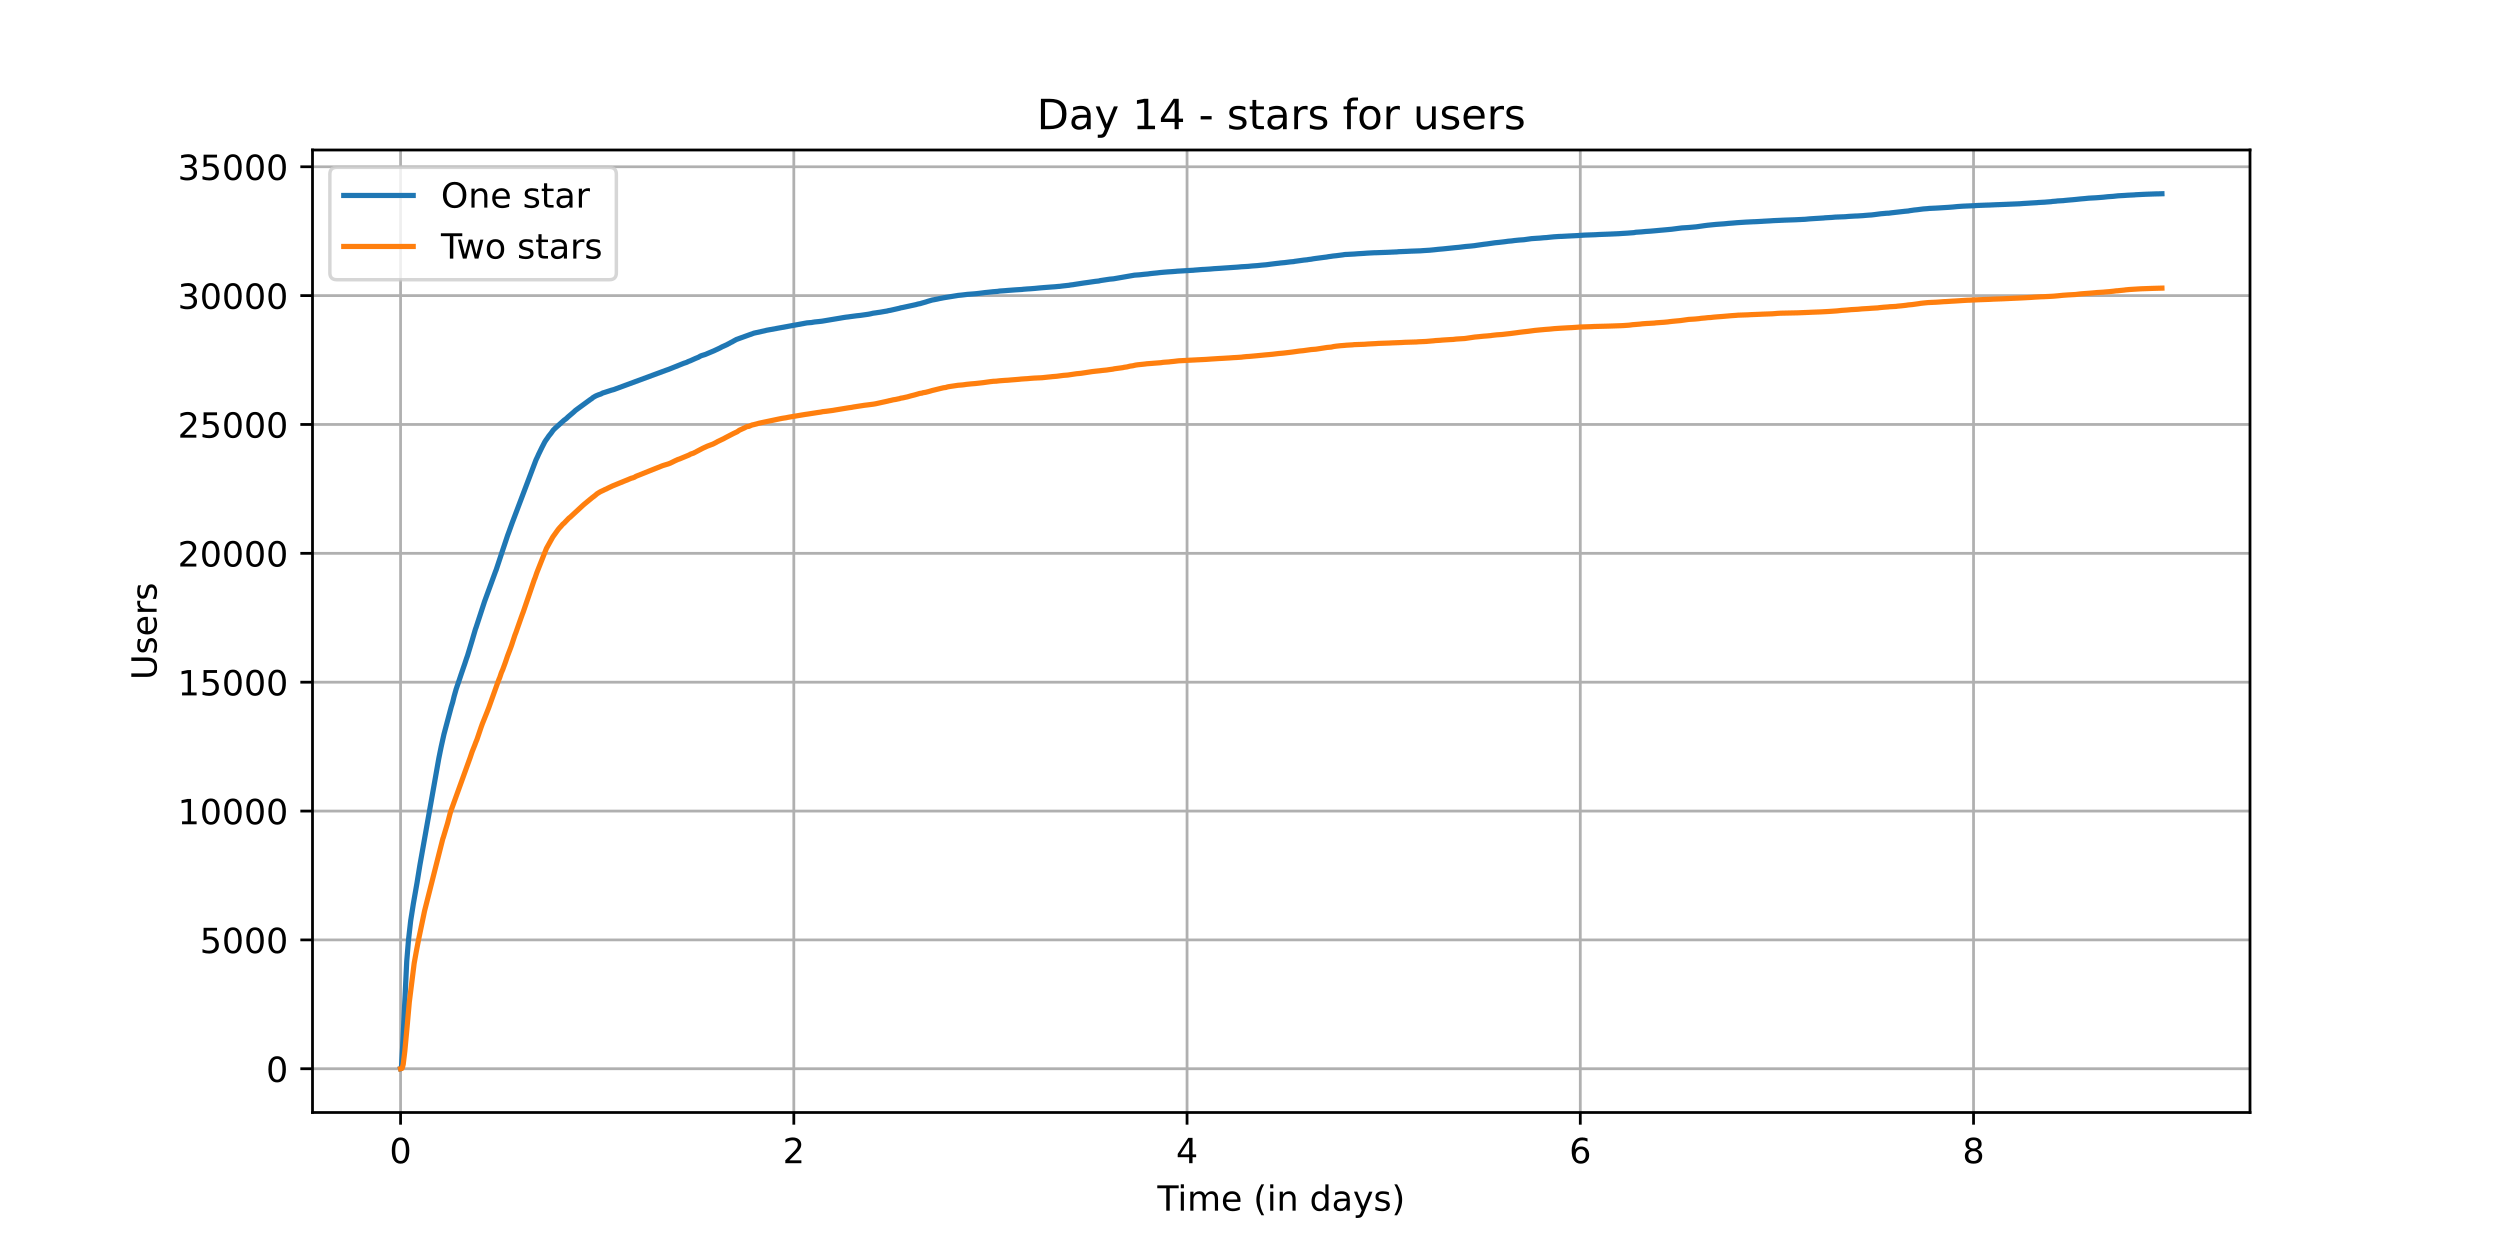 <?xml version="1.0" encoding="utf-8" standalone="no"?>
<!DOCTYPE svg PUBLIC "-//W3C//DTD SVG 1.1//EN"
  "http://www.w3.org/Graphics/SVG/1.1/DTD/svg11.dtd">
<!-- Created with matplotlib (https://matplotlib.org/) -->
<svg height="360pt" version="1.1" viewBox="0 0 720 360" width="720pt" xmlns="http://www.w3.org/2000/svg" xmlns:xlink="http://www.w3.org/1999/xlink">
 <defs>
  <style type="text/css">*{stroke-linecap:butt;stroke-linejoin:round;}</style>
 </defs>
 <g id="figure_1">
  <g id="patch_1">
   <path d="M 0 360 
L 720 360 
L 720 0 
L 0 0 
z
" style="fill:#ffffff;"/>
  </g>
  <g id="axes_1">
   <g id="patch_2">
    <path d="M 90 320.4 
L 648 320.4 
L 648 43.2 
L 90 43.2 
z
" style="fill:#ffffff;"/>
   </g>
   <g id="matplotlib.axis_1">
    <g id="xtick_1">
     <g id="line2d_1">
      <path clip-path="url(#p2bd1084b32)" d="M 115.364 320.4 
L 115.364 43.2 
" style="fill:none;stroke:#b0b0b0;stroke-linecap:square;stroke-width:0.8;"/>
     </g>
     <g id="line2d_2">
      <defs>
       <path d="M 0 0 
L 0 3.5 
" id="m0443df1dd8" style="stroke:#000000;stroke-width:0.8;"/>
      </defs>
      <g>
       <use style="stroke:#000000;stroke-width:0.8;" x="115.364" xlink:href="#m0443df1dd8" y="320.4"/>
      </g>
     </g>
     <g id="text_1">
      <!-- 0 -->
      <g transform="translate(112.182 334.998)scale(0.1 -0.1)">
       <defs>
        <path d="M 31.781 66.406 
Q 24.172 66.406 20.328 58.906 
Q 16.5 51.422 16.5 36.375 
Q 16.5 21.391 20.328 13.891 
Q 24.172 6.391 31.781 6.391 
Q 39.453 6.391 43.281 13.891 
Q 47.125 21.391 47.125 36.375 
Q 47.125 51.422 43.281 58.906 
Q 39.453 66.406 31.781 66.406 
z
M 31.781 74.219 
Q 44.047 74.219 50.516 64.516 
Q 56.984 54.828 56.984 36.375 
Q 56.984 17.969 50.516 8.266 
Q 44.047 -1.422 31.781 -1.422 
Q 19.531 -1.422 13.062 8.266 
Q 6.594 17.969 6.594 36.375 
Q 6.594 54.828 13.062 64.516 
Q 19.531 74.219 31.781 74.219 
z
" id="DejaVuSans-48"/>
       </defs>
       <use xlink:href="#DejaVuSans-48"/>
      </g>
     </g>
    </g>
    <g id="xtick_2">
     <g id="line2d_3">
      <path clip-path="url(#p2bd1084b32)" d="M 228.618 320.4 
L 228.618 43.2 
" style="fill:none;stroke:#b0b0b0;stroke-linecap:square;stroke-width:0.8;"/>
     </g>
     <g id="line2d_4">
      <g>
       <use style="stroke:#000000;stroke-width:0.8;" x="228.618" xlink:href="#m0443df1dd8" y="320.4"/>
      </g>
     </g>
     <g id="text_2">
      <!-- 2 -->
      <g transform="translate(225.436 334.998)scale(0.1 -0.1)">
       <defs>
        <path d="M 19.188 8.297 
L 53.609 8.297 
L 53.609 0 
L 7.328 0 
L 7.328 8.297 
Q 12.938 14.109 22.625 23.891 
Q 32.328 33.688 34.812 36.531 
Q 39.547 41.844 41.422 45.531 
Q 43.312 49.219 43.312 52.781 
Q 43.312 58.594 39.234 62.25 
Q 35.156 65.922 28.609 65.922 
Q 23.969 65.922 18.812 64.312 
Q 13.672 62.703 7.812 59.422 
L 7.812 69.391 
Q 13.766 71.781 18.938 73 
Q 24.125 74.219 28.422 74.219 
Q 39.75 74.219 46.484 68.547 
Q 53.219 62.891 53.219 53.422 
Q 53.219 48.922 51.531 44.891 
Q 49.859 40.875 45.406 35.406 
Q 44.188 33.984 37.641 27.219 
Q 31.109 20.453 19.188 8.297 
z
" id="DejaVuSans-50"/>
       </defs>
       <use xlink:href="#DejaVuSans-50"/>
      </g>
     </g>
    </g>
    <g id="xtick_3">
     <g id="line2d_5">
      <path clip-path="url(#p2bd1084b32)" d="M 341.871 320.4 
L 341.871 43.2 
" style="fill:none;stroke:#b0b0b0;stroke-linecap:square;stroke-width:0.8;"/>
     </g>
     <g id="line2d_6">
      <g>
       <use style="stroke:#000000;stroke-width:0.8;" x="341.871" xlink:href="#m0443df1dd8" y="320.4"/>
      </g>
     </g>
     <g id="text_3">
      <!-- 4 -->
      <g transform="translate(338.69 334.998)scale(0.1 -0.1)">
       <defs>
        <path d="M 37.797 64.312 
L 12.891 25.391 
L 37.797 25.391 
z
M 35.203 72.906 
L 47.609 72.906 
L 47.609 25.391 
L 58.016 25.391 
L 58.016 17.188 
L 47.609 17.188 
L 47.609 0 
L 37.797 0 
L 37.797 17.188 
L 4.891 17.188 
L 4.891 26.703 
z
" id="DejaVuSans-52"/>
       </defs>
       <use xlink:href="#DejaVuSans-52"/>
      </g>
     </g>
    </g>
    <g id="xtick_4">
     <g id="line2d_7">
      <path clip-path="url(#p2bd1084b32)" d="M 455.125 320.4 
L 455.125 43.2 
" style="fill:none;stroke:#b0b0b0;stroke-linecap:square;stroke-width:0.8;"/>
     </g>
     <g id="line2d_8">
      <g>
       <use style="stroke:#000000;stroke-width:0.8;" x="455.125" xlink:href="#m0443df1dd8" y="320.4"/>
      </g>
     </g>
     <g id="text_4">
      <!-- 6 -->
      <g transform="translate(451.944 334.998)scale(0.1 -0.1)">
       <defs>
        <path d="M 33.016 40.375 
Q 26.375 40.375 22.484 35.828 
Q 18.609 31.297 18.609 23.391 
Q 18.609 15.531 22.484 10.953 
Q 26.375 6.391 33.016 6.391 
Q 39.656 6.391 43.531 10.953 
Q 47.406 15.531 47.406 23.391 
Q 47.406 31.297 43.531 35.828 
Q 39.656 40.375 33.016 40.375 
z
M 52.594 71.297 
L 52.594 62.312 
Q 48.875 64.062 45.094 64.984 
Q 41.312 65.922 37.594 65.922 
Q 27.828 65.922 22.672 59.328 
Q 17.531 52.734 16.797 39.406 
Q 19.672 43.656 24.016 45.922 
Q 28.375 48.188 33.594 48.188 
Q 44.578 48.188 50.953 41.516 
Q 57.328 34.859 57.328 23.391 
Q 57.328 12.156 50.688 5.359 
Q 44.047 -1.422 33.016 -1.422 
Q 20.359 -1.422 13.672 8.266 
Q 6.984 17.969 6.984 36.375 
Q 6.984 53.656 15.188 63.938 
Q 23.391 74.219 37.203 74.219 
Q 40.922 74.219 44.703 73.484 
Q 48.484 72.75 52.594 71.297 
z
" id="DejaVuSans-54"/>
       </defs>
       <use xlink:href="#DejaVuSans-54"/>
      </g>
     </g>
    </g>
    <g id="xtick_5">
     <g id="line2d_9">
      <path clip-path="url(#p2bd1084b32)" d="M 568.379 320.4 
L 568.379 43.2 
" style="fill:none;stroke:#b0b0b0;stroke-linecap:square;stroke-width:0.8;"/>
     </g>
     <g id="line2d_10">
      <g>
       <use style="stroke:#000000;stroke-width:0.8;" x="568.379" xlink:href="#m0443df1dd8" y="320.4"/>
      </g>
     </g>
     <g id="text_5">
      <!-- 8 -->
      <g transform="translate(565.198 334.998)scale(0.1 -0.1)">
       <defs>
        <path d="M 31.781 34.625 
Q 24.75 34.625 20.719 30.859 
Q 16.703 27.094 16.703 20.516 
Q 16.703 13.922 20.719 10.156 
Q 24.75 6.391 31.781 6.391 
Q 38.812 6.391 42.859 10.172 
Q 46.922 13.969 46.922 20.516 
Q 46.922 27.094 42.891 30.859 
Q 38.875 34.625 31.781 34.625 
z
M 21.922 38.812 
Q 15.578 40.375 12.031 44.719 
Q 8.5 49.078 8.5 55.328 
Q 8.5 64.062 14.719 69.141 
Q 20.953 74.219 31.781 74.219 
Q 42.672 74.219 48.875 69.141 
Q 55.078 64.062 55.078 55.328 
Q 55.078 49.078 51.531 44.719 
Q 48 40.375 41.703 38.812 
Q 48.828 37.156 52.797 32.312 
Q 56.781 27.484 56.781 20.516 
Q 56.781 9.906 50.312 4.234 
Q 43.844 -1.422 31.781 -1.422 
Q 19.734 -1.422 13.25 4.234 
Q 6.781 9.906 6.781 20.516 
Q 6.781 27.484 10.781 32.312 
Q 14.797 37.156 21.922 38.812 
z
M 18.312 54.391 
Q 18.312 48.734 21.844 45.562 
Q 25.391 42.391 31.781 42.391 
Q 38.141 42.391 41.719 45.562 
Q 45.312 48.734 45.312 54.391 
Q 45.312 60.062 41.719 63.234 
Q 38.141 66.406 31.781 66.406 
Q 25.391 66.406 21.844 63.234 
Q 18.312 60.062 18.312 54.391 
z
" id="DejaVuSans-56"/>
       </defs>
       <use xlink:href="#DejaVuSans-56"/>
      </g>
     </g>
    </g>
    <g id="text_6">
     <!-- Time (in days) -->
     <g transform="translate(333.327 348.677)scale(0.1 -0.1)">
      <defs>
       <path d="M -0.297 72.906 
L 61.375 72.906 
L 61.375 64.594 
L 35.5 64.594 
L 35.5 0 
L 25.594 0 
L 25.594 64.594 
L -0.297 64.594 
z
" id="DejaVuSans-84"/>
       <path d="M 9.422 54.688 
L 18.406 54.688 
L 18.406 0 
L 9.422 0 
z
M 9.422 75.984 
L 18.406 75.984 
L 18.406 64.594 
L 9.422 64.594 
z
" id="DejaVuSans-105"/>
       <path d="M 52 44.188 
Q 55.375 50.25 60.062 53.125 
Q 64.75 56 71.094 56 
Q 79.641 56 84.281 50.016 
Q 88.922 44.047 88.922 33.016 
L 88.922 0 
L 79.891 0 
L 79.891 32.719 
Q 79.891 40.578 77.094 44.375 
Q 74.312 48.188 68.609 48.188 
Q 61.625 48.188 57.562 43.547 
Q 53.516 38.922 53.516 30.906 
L 53.516 0 
L 44.484 0 
L 44.484 32.719 
Q 44.484 40.625 41.703 44.406 
Q 38.922 48.188 33.109 48.188 
Q 26.219 48.188 22.156 43.531 
Q 18.109 38.875 18.109 30.906 
L 18.109 0 
L 9.078 0 
L 9.078 54.688 
L 18.109 54.688 
L 18.109 46.188 
Q 21.188 51.219 25.484 53.609 
Q 29.781 56 35.688 56 
Q 41.656 56 45.828 52.969 
Q 50 49.953 52 44.188 
z
" id="DejaVuSans-109"/>
       <path d="M 56.203 29.594 
L 56.203 25.203 
L 14.891 25.203 
Q 15.484 15.922 20.484 11.062 
Q 25.484 6.203 34.422 6.203 
Q 39.594 6.203 44.453 7.469 
Q 49.312 8.734 54.109 11.281 
L 54.109 2.781 
Q 49.266 0.734 44.188 -0.344 
Q 39.109 -1.422 33.891 -1.422 
Q 20.797 -1.422 13.156 6.188 
Q 5.516 13.812 5.516 26.812 
Q 5.516 40.234 12.766 48.109 
Q 20.016 56 32.328 56 
Q 43.359 56 49.781 48.891 
Q 56.203 41.797 56.203 29.594 
z
M 47.219 32.234 
Q 47.125 39.594 43.094 43.984 
Q 39.062 48.391 32.422 48.391 
Q 24.906 48.391 20.391 44.141 
Q 15.875 39.891 15.188 32.172 
z
" id="DejaVuSans-101"/>
       <path id="DejaVuSans-32"/>
       <path d="M 31 75.875 
Q 24.469 64.656 21.281 53.656 
Q 18.109 42.672 18.109 31.391 
Q 18.109 20.125 21.312 9.062 
Q 24.516 -2 31 -13.188 
L 23.188 -13.188 
Q 15.875 -1.703 12.234 9.375 
Q 8.594 20.453 8.594 31.391 
Q 8.594 42.281 12.203 53.312 
Q 15.828 64.359 23.188 75.875 
z
" id="DejaVuSans-40"/>
       <path d="M 54.891 33.016 
L 54.891 0 
L 45.906 0 
L 45.906 32.719 
Q 45.906 40.484 42.875 44.328 
Q 39.844 48.188 33.797 48.188 
Q 26.516 48.188 22.312 43.547 
Q 18.109 38.922 18.109 30.906 
L 18.109 0 
L 9.078 0 
L 9.078 54.688 
L 18.109 54.688 
L 18.109 46.188 
Q 21.344 51.125 25.703 53.562 
Q 30.078 56 35.797 56 
Q 45.219 56 50.047 50.172 
Q 54.891 44.344 54.891 33.016 
z
" id="DejaVuSans-110"/>
       <path d="M 45.406 46.391 
L 45.406 75.984 
L 54.391 75.984 
L 54.391 0 
L 45.406 0 
L 45.406 8.203 
Q 42.578 3.328 38.25 0.953 
Q 33.938 -1.422 27.875 -1.422 
Q 17.969 -1.422 11.734 6.484 
Q 5.516 14.406 5.516 27.297 
Q 5.516 40.188 11.734 48.094 
Q 17.969 56 27.875 56 
Q 33.938 56 38.25 53.625 
Q 42.578 51.266 45.406 46.391 
z
M 14.797 27.297 
Q 14.797 17.391 18.875 11.75 
Q 22.953 6.109 30.078 6.109 
Q 37.203 6.109 41.297 11.75 
Q 45.406 17.391 45.406 27.297 
Q 45.406 37.203 41.297 42.844 
Q 37.203 48.484 30.078 48.484 
Q 22.953 48.484 18.875 42.844 
Q 14.797 37.203 14.797 27.297 
z
" id="DejaVuSans-100"/>
       <path d="M 34.281 27.484 
Q 23.391 27.484 19.188 25 
Q 14.984 22.516 14.984 16.5 
Q 14.984 11.719 18.141 8.906 
Q 21.297 6.109 26.703 6.109 
Q 34.188 6.109 38.703 11.406 
Q 43.219 16.703 43.219 25.484 
L 43.219 27.484 
z
M 52.203 31.203 
L 52.203 0 
L 43.219 0 
L 43.219 8.297 
Q 40.141 3.328 35.547 0.953 
Q 30.953 -1.422 24.312 -1.422 
Q 15.922 -1.422 10.953 3.297 
Q 6 8.016 6 15.922 
Q 6 25.141 12.172 29.828 
Q 18.359 34.516 30.609 34.516 
L 43.219 34.516 
L 43.219 35.406 
Q 43.219 41.609 39.141 45 
Q 35.062 48.391 27.688 48.391 
Q 23 48.391 18.547 47.266 
Q 14.109 46.141 10.016 43.891 
L 10.016 52.203 
Q 14.938 54.109 19.578 55.047 
Q 24.219 56 28.609 56 
Q 40.484 56 46.344 49.844 
Q 52.203 43.703 52.203 31.203 
z
" id="DejaVuSans-97"/>
       <path d="M 32.172 -5.078 
Q 28.375 -14.844 24.75 -17.812 
Q 21.141 -20.797 15.094 -20.797 
L 7.906 -20.797 
L 7.906 -13.281 
L 13.188 -13.281 
Q 16.891 -13.281 18.938 -11.516 
Q 21 -9.766 23.484 -3.219 
L 25.094 0.875 
L 2.984 54.688 
L 12.5 54.688 
L 29.594 11.922 
L 46.688 54.688 
L 56.203 54.688 
z
" id="DejaVuSans-121"/>
       <path d="M 44.281 53.078 
L 44.281 44.578 
Q 40.484 46.531 36.375 47.5 
Q 32.281 48.484 27.875 48.484 
Q 21.188 48.484 17.844 46.438 
Q 14.5 44.391 14.5 40.281 
Q 14.5 37.156 16.891 35.375 
Q 19.281 33.594 26.516 31.984 
L 29.594 31.297 
Q 39.156 29.25 43.188 25.516 
Q 47.219 21.781 47.219 15.094 
Q 47.219 7.469 41.188 3.016 
Q 35.156 -1.422 24.609 -1.422 
Q 20.219 -1.422 15.453 -0.562 
Q 10.688 0.297 5.422 2 
L 5.422 11.281 
Q 10.406 8.688 15.234 7.391 
Q 20.062 6.109 24.812 6.109 
Q 31.156 6.109 34.562 8.281 
Q 37.984 10.453 37.984 14.406 
Q 37.984 18.062 35.516 20.016 
Q 33.062 21.969 24.703 23.781 
L 21.578 24.516 
Q 13.234 26.266 9.516 29.906 
Q 5.812 33.547 5.812 39.891 
Q 5.812 47.609 11.281 51.797 
Q 16.75 56 26.812 56 
Q 31.781 56 36.172 55.266 
Q 40.578 54.547 44.281 53.078 
z
" id="DejaVuSans-115"/>
       <path d="M 8.016 75.875 
L 15.828 75.875 
Q 23.141 64.359 26.781 53.312 
Q 30.422 42.281 30.422 31.391 
Q 30.422 20.453 26.781 9.375 
Q 23.141 -1.703 15.828 -13.188 
L 8.016 -13.188 
Q 14.5 -2 17.703 9.062 
Q 20.906 20.125 20.906 31.391 
Q 20.906 42.672 17.703 53.656 
Q 14.5 64.656 8.016 75.875 
z
" id="DejaVuSans-41"/>
      </defs>
      <use xlink:href="#DejaVuSans-84"/>
      <use x="57.959" xlink:href="#DejaVuSans-105"/>
      <use x="85.742" xlink:href="#DejaVuSans-109"/>
      <use x="183.154" xlink:href="#DejaVuSans-101"/>
      <use x="244.678" xlink:href="#DejaVuSans-32"/>
      <use x="276.465" xlink:href="#DejaVuSans-40"/>
      <use x="315.479" xlink:href="#DejaVuSans-105"/>
      <use x="343.262" xlink:href="#DejaVuSans-110"/>
      <use x="406.641" xlink:href="#DejaVuSans-32"/>
      <use x="438.428" xlink:href="#DejaVuSans-100"/>
      <use x="501.904" xlink:href="#DejaVuSans-97"/>
      <use x="563.184" xlink:href="#DejaVuSans-121"/>
      <use x="622.363" xlink:href="#DejaVuSans-115"/>
      <use x="674.463" xlink:href="#DejaVuSans-41"/>
     </g>
    </g>
   </g>
   <g id="matplotlib.axis_2">
    <g id="ytick_1">
     <g id="line2d_11">
      <path clip-path="url(#p2bd1084b32)" d="M 90 307.8 
L 648 307.8 
" style="fill:none;stroke:#b0b0b0;stroke-linecap:square;stroke-width:0.8;"/>
     </g>
     <g id="line2d_12">
      <defs>
       <path d="M 0 0 
L -3.5 0 
" id="m9453d9d857" style="stroke:#000000;stroke-width:0.8;"/>
      </defs>
      <g>
       <use style="stroke:#000000;stroke-width:0.8;" x="90" xlink:href="#m9453d9d857" y="307.8"/>
      </g>
     </g>
     <g id="text_7">
      <!-- 0 -->
      <g transform="translate(76.638 311.599)scale(0.1 -0.1)">
       <use xlink:href="#DejaVuSans-48"/>
      </g>
     </g>
    </g>
    <g id="ytick_2">
     <g id="line2d_13">
      <path clip-path="url(#p2bd1084b32)" d="M 90 270.69 
L 648 270.69 
" style="fill:none;stroke:#b0b0b0;stroke-linecap:square;stroke-width:0.8;"/>
     </g>
     <g id="line2d_14">
      <g>
       <use style="stroke:#000000;stroke-width:0.8;" x="90" xlink:href="#m9453d9d857" y="270.69"/>
      </g>
     </g>
     <g id="text_8">
      <!-- 5000 -->
      <g transform="translate(57.55 274.489)scale(0.1 -0.1)">
       <defs>
        <path d="M 10.797 72.906 
L 49.516 72.906 
L 49.516 64.594 
L 19.828 64.594 
L 19.828 46.734 
Q 21.969 47.469 24.109 47.828 
Q 26.266 48.188 28.422 48.188 
Q 40.625 48.188 47.75 41.5 
Q 54.891 34.812 54.891 23.391 
Q 54.891 11.625 47.562 5.094 
Q 40.234 -1.422 26.906 -1.422 
Q 22.312 -1.422 17.547 -0.641 
Q 12.797 0.141 7.719 1.703 
L 7.719 11.625 
Q 12.109 9.234 16.797 8.062 
Q 21.484 6.891 26.703 6.891 
Q 35.156 6.891 40.078 11.328 
Q 45.016 15.766 45.016 23.391 
Q 45.016 31 40.078 35.438 
Q 35.156 39.891 26.703 39.891 
Q 22.75 39.891 18.812 39.016 
Q 14.891 38.141 10.797 36.281 
z
" id="DejaVuSans-53"/>
       </defs>
       <use xlink:href="#DejaVuSans-53"/>
       <use x="63.623" xlink:href="#DejaVuSans-48"/>
       <use x="127.246" xlink:href="#DejaVuSans-48"/>
       <use x="190.869" xlink:href="#DejaVuSans-48"/>
      </g>
     </g>
    </g>
    <g id="ytick_3">
     <g id="line2d_15">
      <path clip-path="url(#p2bd1084b32)" d="M 90 233.58 
L 648 233.58 
" style="fill:none;stroke:#b0b0b0;stroke-linecap:square;stroke-width:0.8;"/>
     </g>
     <g id="line2d_16">
      <g>
       <use style="stroke:#000000;stroke-width:0.8;" x="90" xlink:href="#m9453d9d857" y="233.58"/>
      </g>
     </g>
     <g id="text_9">
      <!-- 10000 -->
      <g transform="translate(51.188 237.379)scale(0.1 -0.1)">
       <defs>
        <path d="M 12.406 8.297 
L 28.516 8.297 
L 28.516 63.922 
L 10.984 60.406 
L 10.984 69.391 
L 28.422 72.906 
L 38.281 72.906 
L 38.281 8.297 
L 54.391 8.297 
L 54.391 0 
L 12.406 0 
z
" id="DejaVuSans-49"/>
       </defs>
       <use xlink:href="#DejaVuSans-49"/>
       <use x="63.623" xlink:href="#DejaVuSans-48"/>
       <use x="127.246" xlink:href="#DejaVuSans-48"/>
       <use x="190.869" xlink:href="#DejaVuSans-48"/>
       <use x="254.492" xlink:href="#DejaVuSans-48"/>
      </g>
     </g>
    </g>
    <g id="ytick_4">
     <g id="line2d_17">
      <path clip-path="url(#p2bd1084b32)" d="M 90 196.47 
L 648 196.47 
" style="fill:none;stroke:#b0b0b0;stroke-linecap:square;stroke-width:0.8;"/>
     </g>
     <g id="line2d_18">
      <g>
       <use style="stroke:#000000;stroke-width:0.8;" x="90" xlink:href="#m9453d9d857" y="196.47"/>
      </g>
     </g>
     <g id="text_10">
      <!-- 15000 -->
      <g transform="translate(51.188 200.269)scale(0.1 -0.1)">
       <use xlink:href="#DejaVuSans-49"/>
       <use x="63.623" xlink:href="#DejaVuSans-53"/>
       <use x="127.246" xlink:href="#DejaVuSans-48"/>
       <use x="190.869" xlink:href="#DejaVuSans-48"/>
       <use x="254.492" xlink:href="#DejaVuSans-48"/>
      </g>
     </g>
    </g>
    <g id="ytick_5">
     <g id="line2d_19">
      <path clip-path="url(#p2bd1084b32)" d="M 90 159.36 
L 648 159.36 
" style="fill:none;stroke:#b0b0b0;stroke-linecap:square;stroke-width:0.8;"/>
     </g>
     <g id="line2d_20">
      <g>
       <use style="stroke:#000000;stroke-width:0.8;" x="90" xlink:href="#m9453d9d857" y="159.36"/>
      </g>
     </g>
     <g id="text_11">
      <!-- 20000 -->
      <g transform="translate(51.188 163.159)scale(0.1 -0.1)">
       <use xlink:href="#DejaVuSans-50"/>
       <use x="63.623" xlink:href="#DejaVuSans-48"/>
       <use x="127.246" xlink:href="#DejaVuSans-48"/>
       <use x="190.869" xlink:href="#DejaVuSans-48"/>
       <use x="254.492" xlink:href="#DejaVuSans-48"/>
      </g>
     </g>
    </g>
    <g id="ytick_6">
     <g id="line2d_21">
      <path clip-path="url(#p2bd1084b32)" d="M 90 122.249 
L 648 122.249 
" style="fill:none;stroke:#b0b0b0;stroke-linecap:square;stroke-width:0.8;"/>
     </g>
     <g id="line2d_22">
      <g>
       <use style="stroke:#000000;stroke-width:0.8;" x="90" xlink:href="#m9453d9d857" y="122.249"/>
      </g>
     </g>
     <g id="text_12">
      <!-- 25000 -->
      <g transform="translate(51.188 126.049)scale(0.1 -0.1)">
       <use xlink:href="#DejaVuSans-50"/>
       <use x="63.623" xlink:href="#DejaVuSans-53"/>
       <use x="127.246" xlink:href="#DejaVuSans-48"/>
       <use x="190.869" xlink:href="#DejaVuSans-48"/>
       <use x="254.492" xlink:href="#DejaVuSans-48"/>
      </g>
     </g>
    </g>
    <g id="ytick_7">
     <g id="line2d_23">
      <path clip-path="url(#p2bd1084b32)" d="M 90 85.139 
L 648 85.139 
" style="fill:none;stroke:#b0b0b0;stroke-linecap:square;stroke-width:0.8;"/>
     </g>
     <g id="line2d_24">
      <g>
       <use style="stroke:#000000;stroke-width:0.8;" x="90" xlink:href="#m9453d9d857" y="85.139"/>
      </g>
     </g>
     <g id="text_13">
      <!-- 30000 -->
      <g transform="translate(51.188 88.938)scale(0.1 -0.1)">
       <defs>
        <path d="M 40.578 39.312 
Q 47.656 37.797 51.625 33 
Q 55.609 28.219 55.609 21.188 
Q 55.609 10.406 48.188 4.484 
Q 40.766 -1.422 27.094 -1.422 
Q 22.516 -1.422 17.656 -0.516 
Q 12.797 0.391 7.625 2.203 
L 7.625 11.719 
Q 11.719 9.328 16.594 8.109 
Q 21.484 6.891 26.812 6.891 
Q 36.078 6.891 40.938 10.547 
Q 45.797 14.203 45.797 21.188 
Q 45.797 27.641 41.281 31.266 
Q 36.766 34.906 28.719 34.906 
L 20.219 34.906 
L 20.219 43.016 
L 29.109 43.016 
Q 36.375 43.016 40.234 45.922 
Q 44.094 48.828 44.094 54.297 
Q 44.094 59.906 40.109 62.906 
Q 36.141 65.922 28.719 65.922 
Q 24.656 65.922 20.016 65.031 
Q 15.375 64.156 9.812 62.312 
L 9.812 71.094 
Q 15.438 72.656 20.344 73.438 
Q 25.25 74.219 29.594 74.219 
Q 40.828 74.219 47.359 69.109 
Q 53.906 64.016 53.906 55.328 
Q 53.906 49.266 50.438 45.094 
Q 46.969 40.922 40.578 39.312 
z
" id="DejaVuSans-51"/>
       </defs>
       <use xlink:href="#DejaVuSans-51"/>
       <use x="63.623" xlink:href="#DejaVuSans-48"/>
       <use x="127.246" xlink:href="#DejaVuSans-48"/>
       <use x="190.869" xlink:href="#DejaVuSans-48"/>
       <use x="254.492" xlink:href="#DejaVuSans-48"/>
      </g>
     </g>
    </g>
    <g id="ytick_8">
     <g id="line2d_25">
      <path clip-path="url(#p2bd1084b32)" d="M 90 48.029 
L 648 48.029 
" style="fill:none;stroke:#b0b0b0;stroke-linecap:square;stroke-width:0.8;"/>
     </g>
     <g id="line2d_26">
      <g>
       <use style="stroke:#000000;stroke-width:0.8;" x="90" xlink:href="#m9453d9d857" y="48.029"/>
      </g>
     </g>
     <g id="text_14">
      <!-- 35000 -->
      <g transform="translate(51.188 51.828)scale(0.1 -0.1)">
       <use xlink:href="#DejaVuSans-51"/>
       <use x="63.623" xlink:href="#DejaVuSans-53"/>
       <use x="127.246" xlink:href="#DejaVuSans-48"/>
       <use x="190.869" xlink:href="#DejaVuSans-48"/>
       <use x="254.492" xlink:href="#DejaVuSans-48"/>
      </g>
     </g>
    </g>
    <g id="text_15">
     <!-- Users -->
     <g transform="translate(45.108 195.801)rotate(-90)scale(0.1 -0.1)">
      <defs>
       <path d="M 8.688 72.906 
L 18.609 72.906 
L 18.609 28.609 
Q 18.609 16.891 22.844 11.734 
Q 27.094 6.594 36.625 6.594 
Q 46.094 6.594 50.344 11.734 
Q 54.594 16.891 54.594 28.609 
L 54.594 72.906 
L 64.5 72.906 
L 64.5 27.391 
Q 64.5 13.141 57.438 5.859 
Q 50.391 -1.422 36.625 -1.422 
Q 22.797 -1.422 15.734 5.859 
Q 8.688 13.141 8.688 27.391 
z
" id="DejaVuSans-85"/>
       <path d="M 41.109 46.297 
Q 39.594 47.172 37.812 47.578 
Q 36.031 48 33.891 48 
Q 26.266 48 22.188 43.047 
Q 18.109 38.094 18.109 28.812 
L 18.109 0 
L 9.078 0 
L 9.078 54.688 
L 18.109 54.688 
L 18.109 46.188 
Q 20.953 51.172 25.484 53.578 
Q 30.031 56 36.531 56 
Q 37.453 56 38.578 55.875 
Q 39.703 55.766 41.062 55.516 
z
" id="DejaVuSans-114"/>
      </defs>
      <use xlink:href="#DejaVuSans-85"/>
      <use x="73.193" xlink:href="#DejaVuSans-115"/>
      <use x="125.293" xlink:href="#DejaVuSans-101"/>
      <use x="186.816" xlink:href="#DejaVuSans-114"/>
      <use x="227.93" xlink:href="#DejaVuSans-115"/>
     </g>
    </g>
   </g>
   <g id="line2d_27">
    <path clip-path="url(#p2bd1084b32)" d="M 115.364 307.8 
L 115.504 307.763 
L 115.621 307.303 
L 115.933 301.951 
L 117.14 276.858 
L 117.647 270.705 
L 118.27 265.212 
L 119.051 260.24 
L 120.103 254.25 
L 120.921 249.196 
L 126.377 218.424 
L 127.04 215.151 
L 127.858 211.47 
L 129.963 203.558 
L 130.352 202.296 
L 130.781 200.552 
L 131.366 198.481 
L 132.263 195.839 
L 132.575 194.911 
L 132.73 194.436 
L 133.86 191.141 
L 134.328 189.716 
L 134.642 188.84 
L 135.97 184.461 
L 136.36 183.117 
L 136.944 181.136 
L 137.099 180.735 
L 139.555 173.216 
L 142.751 164.466 
L 142.868 164.206 
L 143.726 161.616 
L 144.661 158.795 
L 146.219 154.127 
L 146.453 153.511 
L 147.506 150.587 
L 154.367 132.455 
L 154.835 131.475 
L 155.069 130.933 
L 156.043 128.929 
L 156.16 128.707 
L 156.901 127.267 
L 157.291 126.665 
L 157.563 126.302 
L 158.031 125.597 
L 158.694 124.78 
L 159.317 123.897 
L 159.863 123.348 
L 162.553 120.936 
L 162.787 120.795 
L 163.255 120.409 
L 163.527 120.127 
L 165.048 118.835 
L 165.36 118.553 
L 165.711 118.219 
L 166.412 117.7 
L 170.037 115.05 
L 170.387 114.835 
L 170.738 114.523 
L 171.245 114.219 
L 171.635 114.004 
L 172.337 113.714 
L 173.078 113.462 
L 173.623 113.165 
L 173.974 113.068 
L 176.117 112.371 
L 176.468 112.282 
L 176.858 112.17 
L 177.446 111.948 
L 191.872 106.619 
L 192.573 106.374 
L 196.977 104.607 
L 197.25 104.526 
L 197.835 104.325 
L 198.185 104.132 
L 198.808 103.902 
L 200.406 103.182 
L 200.64 103.093 
L 201.147 102.885 
L 201.692 102.566 
L 202.082 102.403 
L 203.056 102.106 
L 205.629 101.03 
L 206.097 100.807 
L 207.344 100.221 
L 207.968 99.879 
L 208.397 99.694 
L 209.45 99.211 
L 209.684 99.063 
L 209.957 98.944 
L 210.23 98.781 
L 210.619 98.566 
L 210.854 98.469 
L 211.243 98.232 
L 211.517 98.083 
L 212.101 97.764 
L 217.13 95.946 
L 220.327 95.241 
L 220.756 95.122 
L 232.448 92.984 
L 233.772 92.88 
L 234.006 92.828 
L 234.63 92.725 
L 235.838 92.606 
L 236.734 92.502 
L 242.112 91.596 
L 242.658 91.5 
L 243.164 91.418 
L 243.827 91.322 
L 244.217 91.285 
L 244.918 91.181 
L 246.711 90.943 
L 247.724 90.839 
L 250.104 90.498 
L 250.649 90.394 
L 251.468 90.201 
L 252.247 90.097 
L 252.753 90.016 
L 253.493 89.912 
L 253.767 89.867 
L 254.351 89.763 
L 254.858 89.674 
L 255.443 89.585 
L 255.871 89.466 
L 256.417 89.377 
L 259.068 88.769 
L 259.38 88.665 
L 259.965 88.561 
L 263.825 87.722 
L 264.137 87.626 
L 264.489 87.537 
L 265.034 87.44 
L 265.502 87.292 
L 266.632 86.973 
L 267.178 86.787 
L 268.504 86.401 
L 269.049 86.312 
L 269.4 86.238 
L 269.907 86.141 
L 270.609 85.978 
L 271.194 85.874 
L 271.817 85.748 
L 275.988 85.072 
L 277.041 84.969 
L 278.639 84.776 
L 280.043 84.672 
L 281.095 84.583 
L 282.03 84.479 
L 282.303 84.442 
L 283.121 84.338 
L 283.589 84.271 
L 284.641 84.167 
L 286.005 84.019 
L 287.331 83.915 
L 287.837 83.826 
L 289.318 83.722 
L 290.371 83.633 
L 291.737 83.529 
L 292.672 83.462 
L 294.389 83.358 
L 294.661 83.313 
L 295.947 83.21 
L 296.766 83.165 
L 298.052 83.061 
L 299.299 82.935 
L 300.508 82.831 
L 301.482 82.757 
L 302.846 82.653 
L 303.742 82.594 
L 304.833 82.49 
L 305.145 82.475 
L 305.925 82.371 
L 307.288 82.222 
L 307.99 82.148 
L 308.186 82.089 
L 309.082 81.985 
L 309.394 81.926 
L 312.199 81.495 
L 312.979 81.391 
L 315.434 81.035 
L 316.447 80.931 
L 316.876 80.812 
L 319.566 80.404 
L 320.697 80.3 
L 326.741 79.246 
L 328.223 79.142 
L 329.549 78.994 
L 330.64 78.897 
L 331.107 78.823 
L 332.042 78.719 
L 333.251 78.6 
L 334.108 78.497 
L 335.199 78.4 
L 336.524 78.296 
L 337.381 78.244 
L 338.629 78.148 
L 339.018 78.103 
L 340.888 77.999 
L 341.824 77.932 
L 343.733 77.829 
L 343.928 77.799 
L 344.902 77.725 
L 346.149 77.621 
L 346.929 77.584 
L 348.565 77.48 
L 349.696 77.376 
L 351.449 77.272 
L 352.384 77.205 
L 353.943 77.101 
L 354.878 77.034 
L 356.437 76.931 
L 357.529 76.827 
L 359.4 76.723 
L 360.647 76.597 
L 362.127 76.493 
L 363.413 76.359 
L 364.583 76.263 
L 365.051 76.203 
L 365.83 76.099 
L 367.428 75.899 
L 368.324 75.802 
L 368.792 75.736 
L 369.961 75.632 
L 371.597 75.424 
L 372.611 75.335 
L 372.883 75.268 
L 373.351 75.209 
L 375.536 74.904 
L 376.471 74.815 
L 376.783 74.748 
L 377.602 74.652 
L 378.225 74.533 
L 378.888 74.437 
L 379.356 74.377 
L 381.267 74.125 
L 382.047 74.028 
L 382.592 73.925 
L 383.372 73.821 
L 383.879 73.739 
L 384.894 73.635 
L 386.687 73.405 
L 387.311 73.301 
L 388.091 73.264 
L 390.039 73.16 
L 391.053 73.078 
L 392.768 72.975 
L 393.742 72.9 
L 395.691 72.796 
L 396.353 72.782 
L 399.276 72.678 
L 400.017 72.648 
L 402.356 72.544 
L 402.785 72.492 
L 405.279 72.388 
L 406.097 72.344 
L 409.058 72.24 
L 410.033 72.166 
L 411.747 72.062 
L 412.955 71.943 
L 414.32 71.794 
L 415.528 71.691 
L 416.814 71.557 
L 417.827 71.453 
L 419.113 71.319 
L 420.204 71.223 
L 420.672 71.164 
L 422.153 70.985 
L 423.4 70.882 
L 424.608 70.755 
L 425.271 70.651 
L 427.415 70.347 
L 428.312 70.243 
L 430.572 69.917 
L 431.663 69.813 
L 433.066 69.649 
L 433.806 69.553 
L 434.313 69.479 
L 435.404 69.382 
L 436.144 69.278 
L 437.431 69.145 
L 438.873 69.041 
L 441.094 68.729 
L 442.614 68.625 
L 443.471 68.573 
L 444.562 68.469 
L 445.42 68.417 
L 446.355 68.314 
L 447.524 68.202 
L 449.044 68.098 
L 449.707 68.083 
L 451.577 67.98 
L 452.356 67.942 
L 454.305 67.846 
L 454.695 67.816 
L 456.176 67.72 
L 456.487 67.705 
L 459.449 67.601 
L 460.346 67.542 
L 463.112 67.438 
L 463.853 67.408 
L 466.191 67.304 
L 467.127 67.237 
L 468.841 67.133 
L 469.192 67.104 
L 470.556 67 
L 471.141 66.889 
L 472.738 66.785 
L 473.947 66.666 
L 475.427 66.569 
L 475.661 66.547 
L 476.83 66.443 
L 477.999 66.332 
L 479.208 66.228 
L 480.338 66.124 
L 481.467 66.02 
L 483.377 65.768 
L 484.079 65.679 
L 484.351 65.642 
L 485.95 65.545 
L 486.34 65.515 
L 487.392 65.426 
L 488.561 65.322 
L 490.939 64.981 
L 491.757 64.877 
L 493.044 64.744 
L 494.096 64.64 
L 495.07 64.565 
L 496.551 64.462 
L 497.798 64.335 
L 499.162 64.231 
L 500.253 64.135 
L 501.89 64.031 
L 502.786 63.972 
L 504.89 63.868 
L 505.592 63.845 
L 507.501 63.742 
L 507.891 63.712 
L 509.84 63.608 
L 510.775 63.541 
L 513.152 63.437 
L 513.932 63.4 
L 516.971 63.296 
L 517.751 63.259 
L 519.894 63.155 
L 521.102 63.036 
L 522.7 62.933 
L 523.558 62.881 
L 525.197 62.777 
L 525.626 62.725 
L 527.497 62.621 
L 528.588 62.524 
L 531.355 62.42 
L 532.446 62.324 
L 534.277 62.22 
L 534.979 62.198 
L 536.615 62.094 
L 536.888 62.064 
L 538.135 61.96 
L 538.992 61.908 
L 539.85 61.804 
L 541.72 61.559 
L 542.811 61.463 
L 543.24 61.418 
L 543.942 61.396 
L 544.721 61.292 
L 546.203 61.122 
L 547.138 61.018 
L 548.582 60.854 
L 549.634 60.758 
L 549.985 60.676 
L 550.726 60.572 
L 551.193 60.498 
L 552.207 60.394 
L 553.884 60.179 
L 555.131 60.083 
L 555.56 60.031 
L 557.743 59.927 
L 558.6 59.875 
L 560.238 59.771 
L 561.095 59.719 
L 562.46 59.615 
L 563.707 59.489 
L 565.227 59.385 
L 566.006 59.348 
L 568.461 59.244 
L 569.397 59.177 
L 572.124 59.073 
L 572.787 59.058 
L 575.047 58.954 
L 575.749 58.932 
L 578.321 58.828 
L 579.1 58.791 
L 581.672 58.687 
L 582.686 58.606 
L 584.439 58.502 
L 584.829 58.472 
L 586.621 58.368 
L 587.049 58.323 
L 588.998 58.22 
L 589.388 58.182 
L 590.752 58.079 
L 591.063 58.019 
L 592.193 57.93 
L 592.505 57.878 
L 594.22 57.782 
L 594.649 57.73 
L 595.741 57.626 
L 596.792 57.537 
L 597.884 57.433 
L 599.209 57.292 
L 600.417 57.188 
L 601.587 57.069 
L 603.536 56.965 
L 604.472 56.898 
L 605.758 56.795 
L 607.044 56.654 
L 608.565 56.55 
L 609.969 56.394 
L 611.84 56.29 
L 612.775 56.223 
L 614.763 56.127 
L 615.036 56.089 
L 617.141 55.986 
L 617.921 55.948 
L 620.766 55.845 
L 621.39 55.837 
L 622.636 55.8 
L 622.636 55.8 
" style="fill:none;stroke:#1f77b4;stroke-linecap:square;stroke-width:1.5;"/>
   </g>
   <g id="line2d_28">
    <path clip-path="url(#p2bd1084b32)" d="M 115.364 307.8 
L 115.738 307.711 
L 115.894 307.421 
L 116.127 306.531 
L 116.595 302.679 
L 117.258 295.591 
L 117.881 288.614 
L 119.284 277.422 
L 119.908 273.956 
L 120.259 272.107 
L 120.57 270.504 
L 122.285 262.303 
L 127.547 241.492 
L 127.664 241.21 
L 128.91 237.046 
L 129.651 234.203 
L 129.845 233.595 
L 135.424 218.127 
L 135.97 216.502 
L 136.554 215.04 
L 136.788 214.438 
L 137.021 213.807 
L 137.373 212.954 
L 138.541 209.495 
L 138.931 208.419 
L 140.217 205.213 
L 140.763 203.817 
L 143.414 196.403 
L 143.804 195.379 
L 143.842 195.371 
L 144.388 193.746 
L 144.778 192.863 
L 145.518 190.844 
L 145.752 190.161 
L 146.181 188.899 
L 146.96 186.858 
L 147.311 185.908 
L 148.285 182.932 
L 148.597 182.13 
L 149.221 180.342 
L 149.416 179.792 
L 150.078 177.907 
L 150.546 176.616 
L 150.663 176.326 
L 153.938 166.774 
L 154.055 166.551 
L 154.405 165.52 
L 154.639 164.852 
L 157.369 157.949 
L 159.162 154.728 
L 159.434 154.327 
L 159.824 153.793 
L 160.136 153.348 
L 160.76 152.479 
L 161.268 151.878 
L 161.462 151.693 
L 161.813 151.284 
L 162.085 150.965 
L 162.475 150.653 
L 162.904 150.193 
L 163.021 150.067 
L 163.411 149.666 
L 163.879 149.184 
L 164.113 149.028 
L 167.776 145.644 
L 167.932 145.503 
L 168.244 145.228 
L 170.465 143.395 
L 170.777 143.157 
L 171.401 142.682 
L 171.985 142.178 
L 172.883 141.628 
L 173.935 141.138 
L 174.169 141.005 
L 174.636 140.819 
L 174.987 140.626 
L 176.39 139.958 
L 180.959 138.088 
L 181.31 137.94 
L 181.817 137.732 
L 182.207 137.635 
L 182.714 137.45 
L 183.142 137.182 
L 190.586 134.206 
L 190.936 134.073 
L 192.456 133.613 
L 193.041 133.39 
L 194.483 132.677 
L 194.911 132.484 
L 195.223 132.336 
L 195.691 132.187 
L 198.458 131.037 
L 198.886 130.785 
L 199.51 130.577 
L 199.744 130.495 
L 202.433 129.085 
L 202.627 128.996 
L 203.758 128.476 
L 204.381 128.246 
L 205.045 127.994 
L 205.317 127.898 
L 206.058 127.519 
L 206.37 127.356 
L 206.604 127.207 
L 207.968 126.554 
L 208.358 126.369 
L 209.06 125.983 
L 211.243 124.847 
L 212.335 124.335 
L 212.92 123.912 
L 214.441 123.222 
L 215.064 122.88 
L 215.688 122.791 
L 216.584 122.398 
L 217.052 122.301 
L 217.949 122.071 
L 218.261 121.982 
L 218.534 121.901 
L 219.001 121.797 
L 224.693 120.594 
L 225.238 120.49 
L 225.823 120.394 
L 226.252 120.335 
L 226.758 120.231 
L 227.343 120.119 
L 231.863 119.362 
L 232.604 119.258 
L 235.643 118.783 
L 236.345 118.687 
L 236.968 118.553 
L 237.981 118.449 
L 239.891 118.19 
L 240.476 118.086 
L 244.45 117.432 
L 245.191 117.336 
L 245.814 117.21 
L 248.933 116.727 
L 249.792 116.623 
L 251.506 116.401 
L 252.13 116.297 
L 255.715 115.51 
L 255.989 115.429 
L 256.495 115.332 
L 257.274 115.139 
L 257.937 115.043 
L 258.639 114.887 
L 259.068 114.805 
L 259.38 114.686 
L 260.043 114.582 
L 260.783 114.412 
L 261.29 114.308 
L 262.46 113.974 
L 263.357 113.751 
L 264.411 113.447 
L 264.839 113.313 
L 265.502 113.224 
L 265.853 113.098 
L 266.554 112.994 
L 267.49 112.757 
L 268.582 112.437 
L 268.933 112.356 
L 270.921 111.866 
L 271.739 111.673 
L 272.402 111.591 
L 272.714 111.48 
L 273.142 111.376 
L 275.91 110.96 
L 277.197 110.857 
L 277.665 110.797 
L 278.366 110.693 
L 279.653 110.56 
L 280.939 110.456 
L 282.264 110.307 
L 283.16 110.203 
L 285.264 109.907 
L 286.199 109.803 
L 286.862 109.788 
L 287.642 109.691 
L 288.032 109.654 
L 289.396 109.55 
L 290.214 109.506 
L 291.425 109.402 
L 292.4 109.328 
L 293.609 109.224 
L 294.038 109.172 
L 295.441 109.075 
L 295.792 109.06 
L 296.922 108.957 
L 297.857 108.89 
L 300.078 108.786 
L 300.508 108.741 
L 301.755 108.608 
L 302.729 108.511 
L 303.001 108.474 
L 304.327 108.37 
L 306.197 108.118 
L 307.522 108.014 
L 310.095 107.628 
L 311.264 107.524 
L 314.537 107.019 
L 315.434 106.915 
L 316.642 106.789 
L 317.499 106.685 
L 318.708 106.567 
L 319.371 106.463 
L 319.839 106.403 
L 320.541 106.307 
L 320.931 106.21 
L 322.763 105.965 
L 323.386 105.876 
L 323.776 105.78 
L 324.556 105.676 
L 325.453 105.446 
L 326.234 105.342 
L 327.014 105.156 
L 327.715 105.053 
L 328.964 104.926 
L 329.899 104.822 
L 330.211 104.771 
L 331.614 104.667 
L 332.627 104.585 
L 333.913 104.488 
L 334.303 104.459 
L 334.926 104.362 
L 335.316 104.325 
L 336.719 104.229 
L 336.992 104.184 
L 338.044 104.08 
L 339.486 103.91 
L 341.551 103.806 
L 341.902 103.776 
L 344.045 103.672 
L 344.863 103.628 
L 347.007 103.524 
L 347.319 103.509 
L 348.721 103.405 
L 349.578 103.353 
L 351.138 103.249 
L 351.878 103.219 
L 353.553 103.115 
L 353.865 103.101 
L 355.307 102.997 
L 356.087 102.96 
L 357.529 102.863 
L 357.997 102.796 
L 359.01 102.692 
L 359.828 102.648 
L 360.959 102.544 
L 362.089 102.44 
L 363.18 102.336 
L 364.427 102.21 
L 365.479 102.121 
L 366.57 102.017 
L 368.129 101.824 
L 369.337 101.72 
L 369.766 101.676 
L 371.286 101.497 
L 372.143 101.393 
L 374.248 101.097 
L 375.34 100.993 
L 377.602 100.674 
L 378.966 100.57 
L 382.203 100.065 
L 383.372 99.968 
L 384.113 99.798 
L 384.855 99.694 
L 386.103 99.56 
L 387.35 99.464 
L 387.739 99.419 
L 389.533 99.315 
L 390 99.256 
L 393.002 99.152 
L 394.015 99.07 
L 396.081 98.966 
L 397.016 98.9 
L 400.095 98.796 
L 400.914 98.751 
L 403.642 98.647 
L 404.538 98.588 
L 408.006 98.484 
L 408.396 98.44 
L 410.734 98.336 
L 411.825 98.239 
L 412.955 98.143 
L 413.423 98.083 
L 414.905 97.994 
L 415.177 97.957 
L 416.074 97.898 
L 417.749 97.794 
L 418.529 97.757 
L 419.347 97.653 
L 420.243 97.593 
L 421.841 97.497 
L 422.309 97.43 
L 424.764 97.066 
L 425.856 96.97 
L 426.246 96.925 
L 427.26 96.822 
L 428.195 96.755 
L 429.363 96.651 
L 429.675 96.591 
L 431.039 96.436 
L 432.599 96.332 
L 434.04 96.161 
L 435.014 96.057 
L 436.924 95.805 
L 437.626 95.701 
L 439.067 95.53 
L 440.042 95.426 
L 442.029 95.159 
L 443.12 95.055 
L 443.51 95.018 
L 444.562 94.921 
L 444.952 94.884 
L 446.355 94.78 
L 447.641 94.647 
L 449.2 94.543 
L 450.057 94.491 
L 451.889 94.387 
L 452.63 94.357 
L 454.15 94.254 
L 455.123 94.179 
L 458.241 94.075 
L 459.06 94.031 
L 463.074 93.927 
L 463.775 93.905 
L 466.737 93.801 
L 467.516 93.764 
L 469.075 93.66 
L 469.464 93.615 
L 470.205 93.511 
L 471.18 93.437 
L 472.427 93.333 
L 472.894 93.266 
L 474.258 93.162 
L 475.038 93.125 
L 476.518 93.036 
L 476.83 92.984 
L 478.272 92.88 
L 479.168 92.821 
L 480.298 92.717 
L 480.805 92.643 
L 481.701 92.539 
L 482.871 92.428 
L 484.001 92.324 
L 486.34 91.99 
L 488.094 91.886 
L 489.263 91.775 
L 489.964 91.671 
L 491.017 91.582 
L 491.913 91.478 
L 492.693 91.441 
L 493.55 91.337 
L 494.602 91.248 
L 496.006 91.144 
L 496.356 91.114 
L 497.564 91.01 
L 498.655 90.914 
L 500.097 90.817 
L 500.487 90.773 
L 503.41 90.669 
L 504.267 90.617 
L 506.878 90.513 
L 507.657 90.476 
L 510.347 90.379 
L 510.697 90.357 
L 511.905 90.253 
L 512.762 90.201 
L 517.712 90.097 
L 518.453 90.067 
L 520.946 89.964 
L 521.726 89.926 
L 524.418 89.823 
L 524.729 89.808 
L 526.639 89.704 
L 527.536 89.644 
L 529.016 89.541 
L 530.38 89.392 
L 531.939 89.288 
L 533.108 89.177 
L 535.057 89.073 
L 536.265 88.954 
L 538.057 88.85 
L 539.032 88.776 
L 540.785 88.672 
L 541.253 88.605 
L 542.305 88.501 
L 542.539 88.479 
L 543.903 88.383 
L 544.098 88.346 
L 546.125 88.242 
L 546.437 88.182 
L 547.568 88.078 
L 548.932 87.923 
L 549.595 87.819 
L 550.726 87.715 
L 551.505 87.611 
L 551.973 87.544 
L 552.636 87.448 
L 553.182 87.358 
L 554.118 87.255 
L 555.287 87.143 
L 557.587 87.039 
L 558.483 86.98 
L 559.848 86.876 
L 560.589 86.846 
L 562.148 86.742 
L 562.966 86.698 
L 564.486 86.601 
L 564.876 86.572 
L 566.63 86.468 
L 567.331 86.446 
L 569.475 86.342 
L 570.215 86.312 
L 573.138 86.208 
L 573.995 86.156 
L 576.606 86.06 
L 576.957 86.045 
L 579.139 85.941 
L 579.918 85.904 
L 582.256 85.8 
L 583.075 85.755 
L 584.984 85.651 
L 585.959 85.577 
L 587.79 85.473 
L 588.491 85.451 
L 590.674 85.347 
L 591.57 85.288 
L 592.739 85.184 
L 594.025 85.05 
L 595.468 84.946 
L 595.819 84.924 
L 597.728 84.82 
L 599.248 84.635 
L 600.612 84.531 
L 601.548 84.464 
L 602.795 84.36 
L 603.965 84.249 
L 605.758 84.145 
L 606.148 84.1 
L 607.474 83.996 
L 608.76 83.855 
L 609.461 83.759 
L 609.813 83.744 
L 610.982 83.625 
L 611.84 83.536 
L 612.151 83.484 
L 613.243 83.38 
L 614.1 83.328 
L 615.777 83.224 
L 616.634 83.172 
L 619.558 83.069 
L 620.259 83.046 
L 622.636 82.979 
L 622.636 82.979 
" style="fill:none;stroke:#ff7f0e;stroke-linecap:square;stroke-width:1.5;"/>
   </g>
   <g id="patch_3">
    <path d="M 90 320.4 
L 90 43.2 
" style="fill:none;stroke:#000000;stroke-linecap:square;stroke-linejoin:miter;stroke-width:0.8;"/>
   </g>
   <g id="patch_4">
    <path d="M 648 320.4 
L 648 43.2 
" style="fill:none;stroke:#000000;stroke-linecap:square;stroke-linejoin:miter;stroke-width:0.8;"/>
   </g>
   <g id="patch_5">
    <path d="M 90 320.4 
L 648 320.4 
" style="fill:none;stroke:#000000;stroke-linecap:square;stroke-linejoin:miter;stroke-width:0.8;"/>
   </g>
   <g id="patch_6">
    <path d="M 90 43.2 
L 648 43.2 
" style="fill:none;stroke:#000000;stroke-linecap:square;stroke-linejoin:miter;stroke-width:0.8;"/>
   </g>
   <g id="text_16">
    <!-- Day 14 - stars for users -->
    <g transform="translate(298.609 37.2)scale(0.12 -0.12)">
     <defs>
      <path d="M 19.672 64.797 
L 19.672 8.109 
L 31.594 8.109 
Q 46.688 8.109 53.688 14.938 
Q 60.688 21.781 60.688 36.531 
Q 60.688 51.172 53.688 57.984 
Q 46.688 64.797 31.594 64.797 
z
M 9.812 72.906 
L 30.078 72.906 
Q 51.266 72.906 61.172 64.094 
Q 71.094 55.281 71.094 36.531 
Q 71.094 17.672 61.125 8.828 
Q 51.172 0 30.078 0 
L 9.812 0 
z
" id="DejaVuSans-68"/>
      <path d="M 4.891 31.391 
L 31.203 31.391 
L 31.203 23.391 
L 4.891 23.391 
z
" id="DejaVuSans-45"/>
      <path d="M 18.312 70.219 
L 18.312 54.688 
L 36.812 54.688 
L 36.812 47.703 
L 18.312 47.703 
L 18.312 18.016 
Q 18.312 11.328 20.141 9.422 
Q 21.969 7.516 27.594 7.516 
L 36.812 7.516 
L 36.812 0 
L 27.594 0 
Q 17.188 0 13.234 3.875 
Q 9.281 7.766 9.281 18.016 
L 9.281 47.703 
L 2.688 47.703 
L 2.688 54.688 
L 9.281 54.688 
L 9.281 70.219 
z
" id="DejaVuSans-116"/>
      <path d="M 37.109 75.984 
L 37.109 68.5 
L 28.516 68.5 
Q 23.688 68.5 21.797 66.547 
Q 19.922 64.594 19.922 59.516 
L 19.922 54.688 
L 34.719 54.688 
L 34.719 47.703 
L 19.922 47.703 
L 19.922 0 
L 10.891 0 
L 10.891 47.703 
L 2.297 47.703 
L 2.297 54.688 
L 10.891 54.688 
L 10.891 58.5 
Q 10.891 67.625 15.141 71.797 
Q 19.391 75.984 28.609 75.984 
z
" id="DejaVuSans-102"/>
      <path d="M 30.609 48.391 
Q 23.391 48.391 19.188 42.75 
Q 14.984 37.109 14.984 27.297 
Q 14.984 17.484 19.156 11.844 
Q 23.344 6.203 30.609 6.203 
Q 37.797 6.203 41.984 11.859 
Q 46.188 17.531 46.188 27.297 
Q 46.188 37.016 41.984 42.703 
Q 37.797 48.391 30.609 48.391 
z
M 30.609 56 
Q 42.328 56 49.016 48.375 
Q 55.719 40.766 55.719 27.297 
Q 55.719 13.875 49.016 6.219 
Q 42.328 -1.422 30.609 -1.422 
Q 18.844 -1.422 12.172 6.219 
Q 5.516 13.875 5.516 27.297 
Q 5.516 40.766 12.172 48.375 
Q 18.844 56 30.609 56 
z
" id="DejaVuSans-111"/>
      <path d="M 8.5 21.578 
L 8.5 54.688 
L 17.484 54.688 
L 17.484 21.922 
Q 17.484 14.156 20.5 10.266 
Q 23.531 6.391 29.594 6.391 
Q 36.859 6.391 41.078 11.031 
Q 45.312 15.672 45.312 23.688 
L 45.312 54.688 
L 54.297 54.688 
L 54.297 0 
L 45.312 0 
L 45.312 8.406 
Q 42.047 3.422 37.719 1 
Q 33.406 -1.422 27.688 -1.422 
Q 18.266 -1.422 13.375 4.438 
Q 8.5 10.297 8.5 21.578 
z
M 31.109 56 
z
" id="DejaVuSans-117"/>
     </defs>
     <use xlink:href="#DejaVuSans-68"/>
     <use x="77.002" xlink:href="#DejaVuSans-97"/>
     <use x="138.281" xlink:href="#DejaVuSans-121"/>
     <use x="197.461" xlink:href="#DejaVuSans-32"/>
     <use x="229.248" xlink:href="#DejaVuSans-49"/>
     <use x="292.871" xlink:href="#DejaVuSans-52"/>
     <use x="356.494" xlink:href="#DejaVuSans-32"/>
     <use x="388.281" xlink:href="#DejaVuSans-45"/>
     <use x="424.365" xlink:href="#DejaVuSans-32"/>
     <use x="456.152" xlink:href="#DejaVuSans-115"/>
     <use x="508.252" xlink:href="#DejaVuSans-116"/>
     <use x="547.461" xlink:href="#DejaVuSans-97"/>
     <use x="608.74" xlink:href="#DejaVuSans-114"/>
     <use x="649.854" xlink:href="#DejaVuSans-115"/>
     <use x="701.953" xlink:href="#DejaVuSans-32"/>
     <use x="733.74" xlink:href="#DejaVuSans-102"/>
     <use x="768.945" xlink:href="#DejaVuSans-111"/>
     <use x="830.127" xlink:href="#DejaVuSans-114"/>
     <use x="871.24" xlink:href="#DejaVuSans-32"/>
     <use x="903.027" xlink:href="#DejaVuSans-117"/>
     <use x="966.406" xlink:href="#DejaVuSans-115"/>
     <use x="1018.506" xlink:href="#DejaVuSans-101"/>
     <use x="1080.029" xlink:href="#DejaVuSans-114"/>
     <use x="1121.143" xlink:href="#DejaVuSans-115"/>
    </g>
   </g>
   <g id="legend_1">
    <g id="patch_7">
     <path d="M 97 80.556 
L 175.511 80.556 
Q 177.511 80.556 177.511 78.556 
L 177.511 50.2 
Q 177.511 48.2 175.511 48.2 
L 97 48.2 
Q 95 48.2 95 50.2 
L 95 78.556 
Q 95 80.556 97 80.556 
z
" style="fill:#ffffff;opacity:0.8;stroke:#cccccc;stroke-linejoin:miter;"/>
    </g>
    <g id="line2d_29">
     <path d="M 99 56.298 
L 119 56.298 
" style="fill:none;stroke:#1f77b4;stroke-linecap:square;stroke-width:1.5;"/>
    </g>
    <g id="line2d_30"/>
    <g id="text_17">
     <!-- One star -->
     <g transform="translate(127 59.798)scale(0.1 -0.1)">
      <defs>
       <path d="M 39.406 66.219 
Q 28.656 66.219 22.328 58.203 
Q 16.016 50.203 16.016 36.375 
Q 16.016 22.609 22.328 14.594 
Q 28.656 6.594 39.406 6.594 
Q 50.141 6.594 56.422 14.594 
Q 62.703 22.609 62.703 36.375 
Q 62.703 50.203 56.422 58.203 
Q 50.141 66.219 39.406 66.219 
z
M 39.406 74.219 
Q 54.734 74.219 63.906 63.938 
Q 73.094 53.656 73.094 36.375 
Q 73.094 19.141 63.906 8.859 
Q 54.734 -1.422 39.406 -1.422 
Q 24.031 -1.422 14.812 8.828 
Q 5.609 19.094 5.609 36.375 
Q 5.609 53.656 14.812 63.938 
Q 24.031 74.219 39.406 74.219 
z
" id="DejaVuSans-79"/>
      </defs>
      <use xlink:href="#DejaVuSans-79"/>
      <use x="78.711" xlink:href="#DejaVuSans-110"/>
      <use x="142.09" xlink:href="#DejaVuSans-101"/>
      <use x="203.613" xlink:href="#DejaVuSans-32"/>
      <use x="235.4" xlink:href="#DejaVuSans-115"/>
      <use x="287.5" xlink:href="#DejaVuSans-116"/>
      <use x="326.709" xlink:href="#DejaVuSans-97"/>
      <use x="387.988" xlink:href="#DejaVuSans-114"/>
     </g>
    </g>
    <g id="line2d_31">
     <path d="M 99 70.977 
L 119 70.977 
" style="fill:none;stroke:#ff7f0e;stroke-linecap:square;stroke-width:1.5;"/>
    </g>
    <g id="line2d_32"/>
    <g id="text_18">
     <!-- Two stars -->
     <g transform="translate(127 74.477)scale(0.1 -0.1)">
      <defs>
       <path d="M 4.203 54.688 
L 13.188 54.688 
L 24.422 12.016 
L 35.594 54.688 
L 46.188 54.688 
L 57.422 12.016 
L 68.609 54.688 
L 77.594 54.688 
L 63.281 0 
L 52.688 0 
L 40.922 44.828 
L 29.109 0 
L 18.5 0 
z
" id="DejaVuSans-119"/>
      </defs>
      <use xlink:href="#DejaVuSans-84"/>
      <use x="44.584" xlink:href="#DejaVuSans-119"/>
      <use x="126.371" xlink:href="#DejaVuSans-111"/>
      <use x="187.553" xlink:href="#DejaVuSans-32"/>
      <use x="219.34" xlink:href="#DejaVuSans-115"/>
      <use x="271.439" xlink:href="#DejaVuSans-116"/>
      <use x="310.648" xlink:href="#DejaVuSans-97"/>
      <use x="371.928" xlink:href="#DejaVuSans-114"/>
      <use x="413.041" xlink:href="#DejaVuSans-115"/>
     </g>
    </g>
   </g>
  </g>
 </g>
 <defs>
  <clipPath id="p2bd1084b32">
   <rect height="277.2" width="558" x="90" y="43.2"/>
  </clipPath>
 </defs>
</svg>
